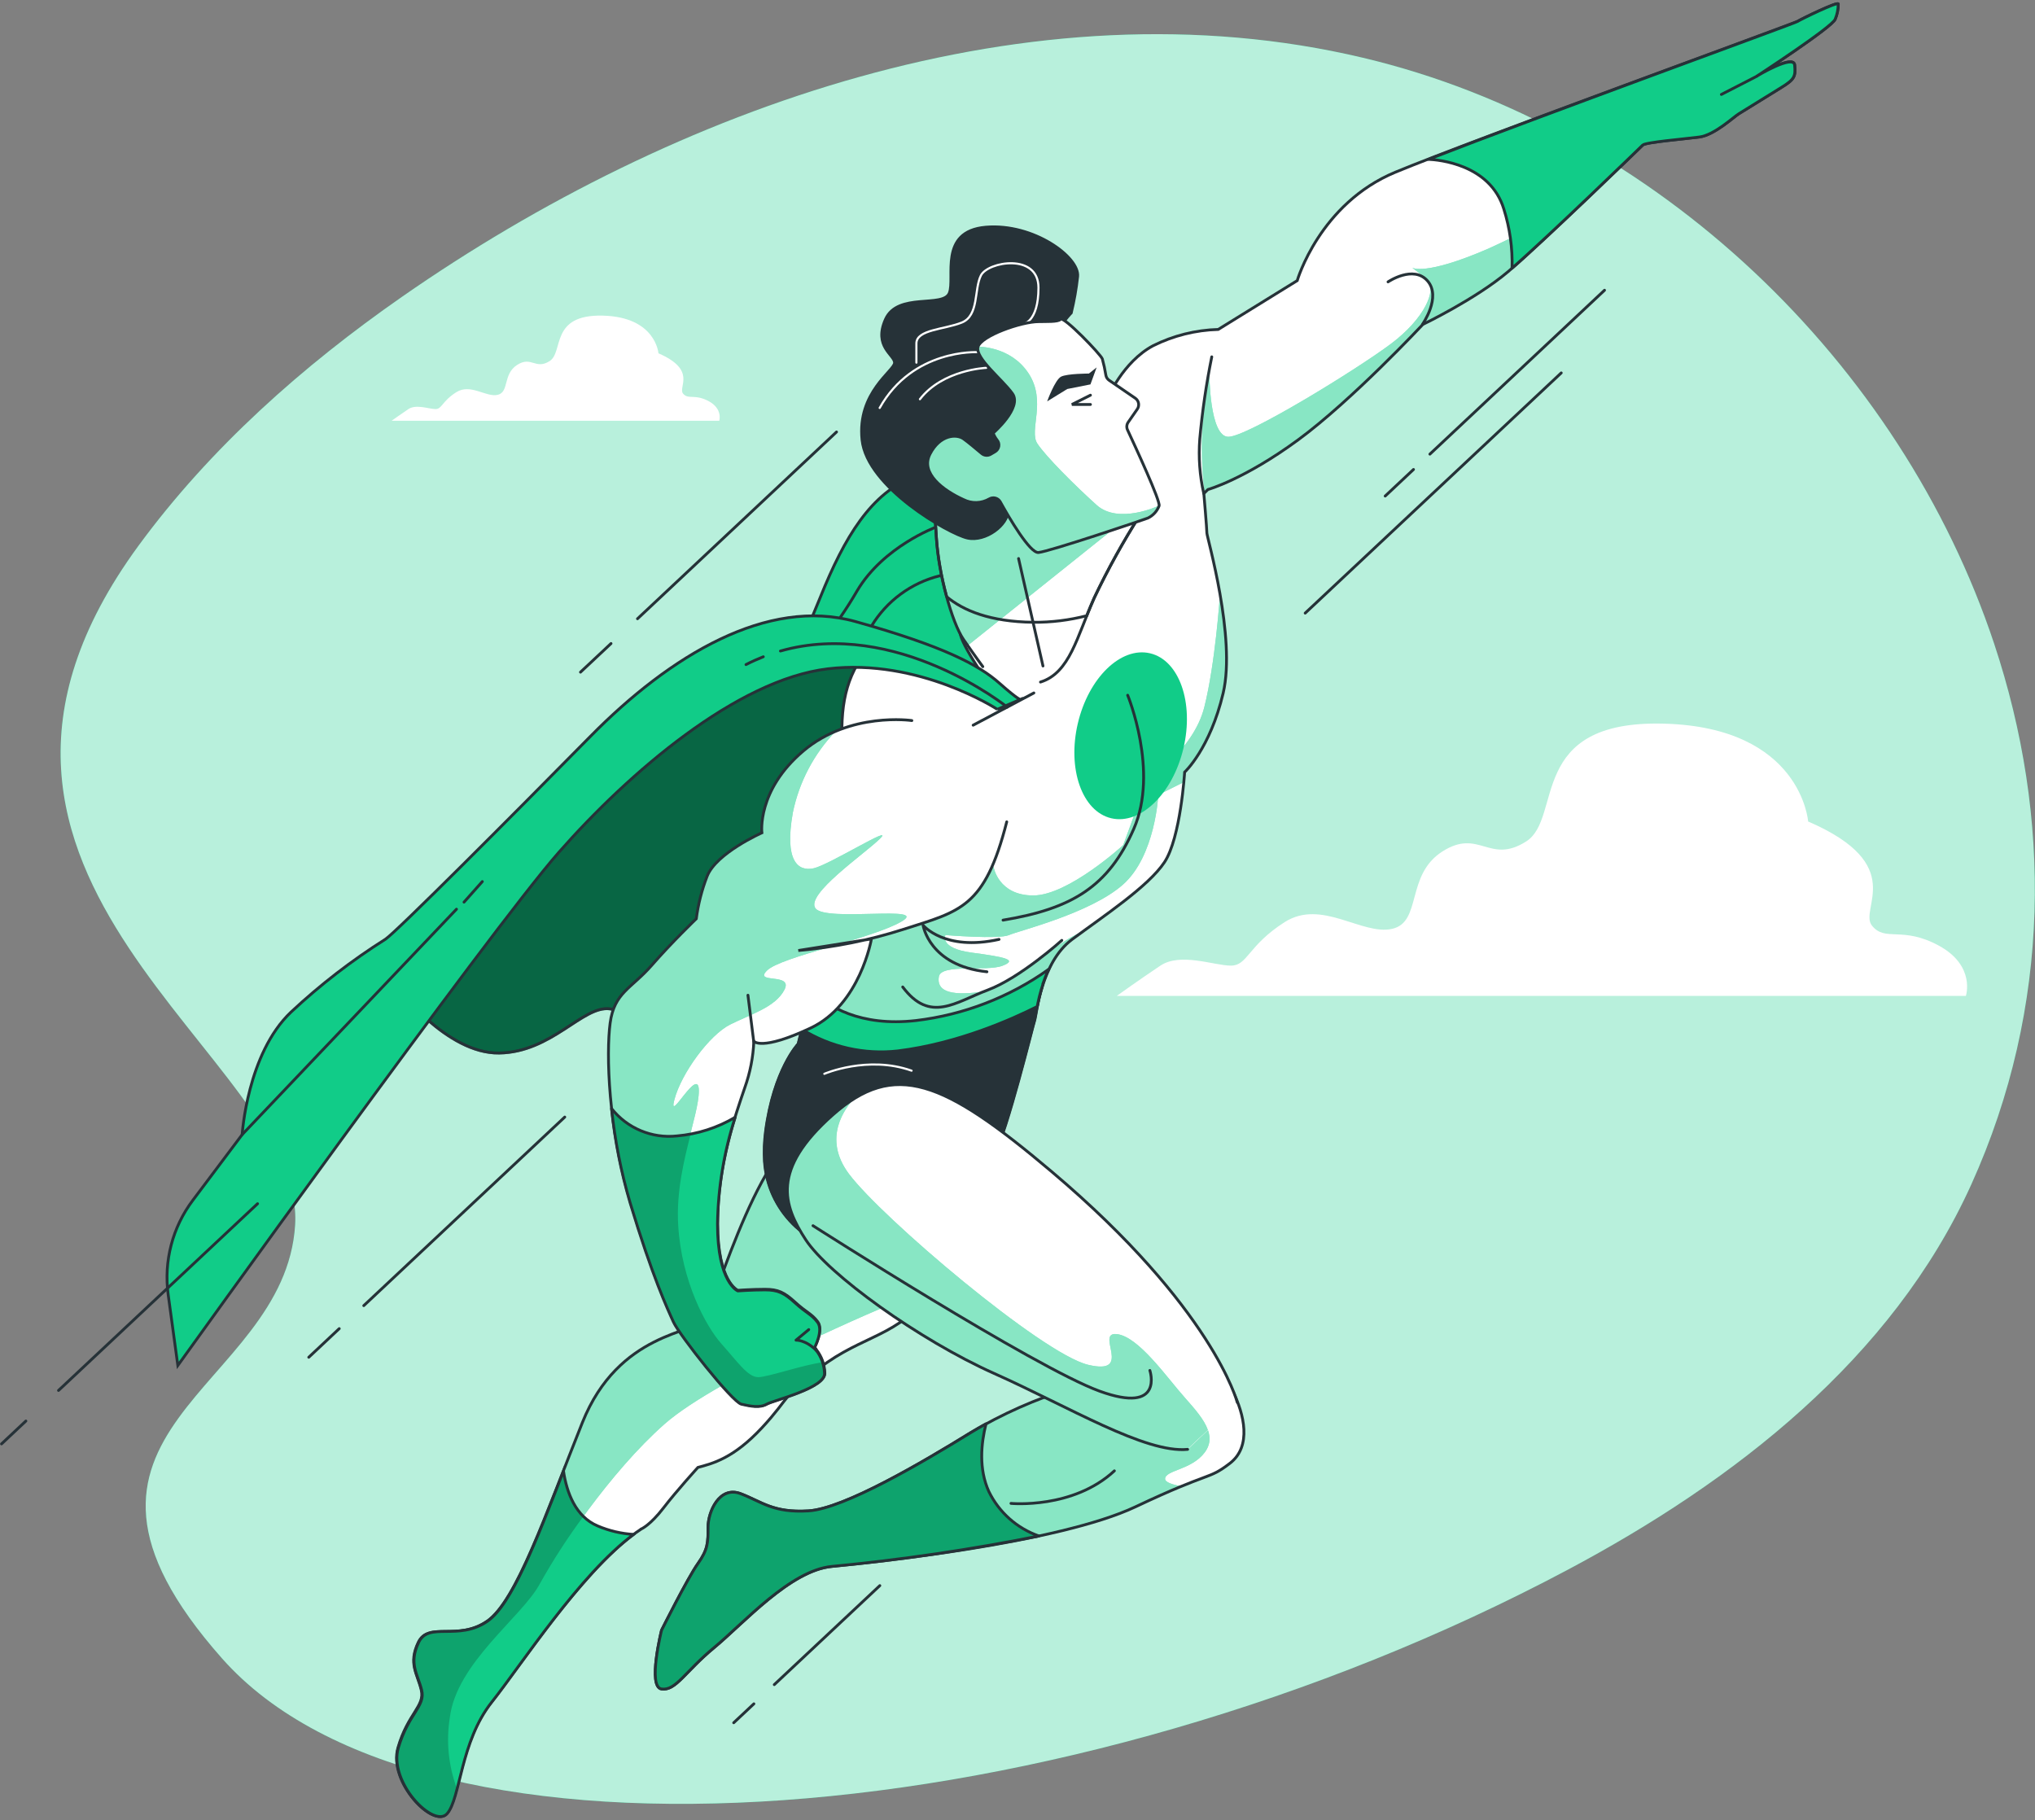 <svg xmlns="http://www.w3.org/2000/svg" width="720" height="644" viewBox="0 0 720 644">
    <rect x="0" y="0" width="720" height="644" fill="#808080" stroke="none"/>
    <g fill="none" fill-rule="evenodd">
        <g fill-rule="nonzero">
            <path fill="#1C8" d="M684.556 215.78C651.562 116.582 565.262 33.136 461.276 8.452 343.765-19.459 217.488 26.01 121.29 92.974c-35.103 24.434-67.847 53.44-93.244 88.056C-58.696 299.4 87.088 362.253 83.425 421.4c-3.664 59.146-97.83 72.074-25.858 153.407 71.972 81.333 299.012 62.834 476.198-31.427 58.505-31.12 114.67-74.398 142.677-136.234 28.524-63.065 28.447-130.202 8.114-191.365z" transform="translate(0 1) translate(21 11)"/>
            <path fill="#FFF" d="M684.556 215.78C651.562 116.582 565.262 33.136 461.276 8.452 343.765-19.459 217.488 26.01 121.29 92.974c-35.103 24.434-67.847 53.44-93.244 88.056C-58.696 299.4 87.088 362.253 83.425 421.4c-3.664 59.146-97.83 72.074-25.858 153.407 71.972 81.333 299.012 62.834 476.198-31.427 58.505-31.12 114.67-74.398 142.677-136.234 28.524-63.065 28.447-130.202 8.114-191.365z" opacity=".7" transform="translate(0 1) translate(21 11)"/>
        </g>
        <g transform="translate(0 1) translate(59)">
            <path fill="#FFF" fill-rule="nonzero" d="M167.888 540.005c-19.714 12.898-41.942 47.313-53.057 61.286-11.114 13.974-11.095 34.05-15.76 39.425-4.664 5.374-20.788-11.113-17.276-23.302 3.513-12.188 9.598-14.683 8.255-20.422-1.344-5.74-4.665-9.328-1.075-16.852 3.59-7.525 13.974-.346 24.378-7.525 10.404-7.178 20.79-38.004 33.689-70.25 12.9-32.246 40.157-31.555 43.382-36.564 3.225-5.01 21.5-70.27 40.158-67.026 18.658 3.244 52.366 36.2 41.636 54.204-10.73 18.004-23.304 17.582-38.392 27.966-15.088 10.384-13.264 12.553-23.304 23.301-10.04 10.749-17.276 12.553-22.593 13.974 0 0-7.525 8.253-12.19 14.338-4.664 6.084-7.85 7.447-7.85 7.447z"/>
            <g fill-rule="nonzero">
                <path fill="#1C8" d="M51.35 161.04c6.201-11.632 24.821-39.579 44.151-56.642 19.33-17.064 80.718-42.688 80.718-42.688l11.94-2.38c1.217-1.57 2.339-3.21 3.36-4.914 10.75-17.908-22.94-50.883-41.579-54.108-18.639-3.224-36.932 61.997-40.157 67.026-3.225 5.029-30.464 4.3-43.383 36.565-12.918 32.265-23.303 63.09-33.688 70.25-10.385 7.16-20.79 0-24.379 7.524-3.59 7.524-.365 11.113 1.075 16.852 1.44 5.74-4.664 8.254-8.254 20.423-3.59 12.169 12.554 28.676 17.276 23.301 1.766-2.73 2.973-5.783 3.551-8.983-2.953-7.967-3.806-16.56-2.476-24.952 2.38-19.328 25.627-35.624 31.846-47.275z" transform="translate(80.622 398.467)"/>
                <path fill="#FFF" d="M51.35 161.04c6.201-11.632 24.821-39.579 44.151-56.642 19.33-17.064 80.718-42.688 80.718-42.688l11.94-2.38c1.217-1.57 2.339-3.21 3.36-4.914 10.75-17.908-22.94-50.883-41.579-54.108-18.639-3.224-36.932 61.997-40.157 67.026-3.225 5.029-30.464 4.3-43.383 36.565-12.918 32.265-23.303 63.09-33.688 70.25-10.385 7.16-20.79 0-24.379 7.524-3.59 7.524-.365 11.113 1.075 16.852 1.44 5.74-4.664 8.254-8.254 20.423-3.59 12.169 12.554 28.676 17.276 23.301 1.766-2.73 2.973-5.783 3.551-8.983-2.953-7.967-3.806-16.56-2.476-24.952 2.38-19.328 25.627-35.624 31.846-47.275z" opacity=".5" transform="translate(80.622 398.467)"/>
            </g>
            <path stroke="#263238" stroke-linecap="round" d="M167.888 540.005c-19.714 12.898-41.942 47.313-53.057 61.286-11.114 13.974-11.095 34.05-15.76 39.425-4.664 5.374-20.788-11.113-17.276-23.302 3.513-12.188 9.598-14.683 8.255-20.422-1.344-5.74-4.665-9.328-1.075-16.852 3.59-7.525 13.974-.346 24.378-7.525 10.404-7.178 20.79-38.004 33.689-70.25 12.9-32.246 40.157-31.555 43.382-36.564 3.225-5.01 21.5-70.27 40.158-67.026 18.658 3.244 52.366 36.2 41.636 54.204-10.73 18.004-23.304 17.582-38.392 27.966-15.088 10.384-13.264 12.553-23.304 23.301-10.04 10.749-17.276 12.553-22.593 13.974 0 0-7.525 8.253-12.19 14.338-4.664 6.084-7.85 7.447-7.85 7.447z"/>
            <path fill="#1C8" fill-rule="nonzero" d="M165.163 541.924c-4.37-.27-8.66-1.283-12.689-2.994-7.87-3.301-10.96-11.843-12.112-19.405-9.905 25.432-18.428 47.217-26.874 53.09-10.404 7.18-20.79 0-24.379 7.525-3.59 7.524-.365 11.113 1.075 16.852 1.44 5.739-4.665 8.253-8.254 20.422-3.59 12.17 12.554 28.676 17.276 23.302 4.722-5.374 4.665-25.451 15.76-39.425 10.577-13.34 31.193-45.26 50.197-59.367z"/>
            <path fill="#000" fill-rule="nonzero" d="M99.072 640.716c.271-.325.515-.671.73-1.037l.172-.287c.211-.384.422-.807.633-1.286 0 0 0-.173.096-.25.173-.422.346-.864.5-1.324.06-.144.11-.292.153-.442.192-.537.365-1.094.537-1.67l.173-.614c.115-.441.25-.902.384-1.382l.173-.69c-2.954-7.968-3.806-16.561-2.476-24.953 2.322-19.405 25.607-35.701 31.826-47.352 4.637-8.292 9.798-16.28 15.453-23.916-4.242-4.145-6.2-10.364-7.064-16.046l-1.69 4.3-.268.73-1.69 4.299-1.593 4.03-.268.672c-.519 1.305-1.037 2.591-1.555 3.839l-.269.672c-.518 1.286-1.037 2.552-1.555 3.838l-1.536 3.609-.287.672c-.5 1.151-.999 2.265-1.498 3.359l-.23.537-1.401 3.033-.154.326c-.5 1.037-.979 2.035-1.459 2.994-.096.211-.211.403-.307.576-.48.96-.96 1.92-1.44 2.783l-.172.327-1.363 2.399-.211.365c-.48.806-.941 1.554-1.421 2.284l-.288.422c-.48.73-.96 1.401-1.42 2.034l-.135.154c-.441.595-.902 1.152-1.343 1.67l-.25.288c-.46.537-.94.998-1.401 1.44l-.269.249c-.456.413-.937.797-1.44 1.152-2.85 1.95-6.157 3.126-9.598 3.416-1.92.192-3.57.192-5.202.211-1.502-.024-3.003.065-4.491.269-2.244.192-4.21 1.578-5.145 3.628-.97 1.89-1.525 3.963-1.632 6.084-.02.687.019 1.374.116 2.054.039.323.096.643.172.96.538 2.552 1.709 4.894 2.419 7.677.161.66.232 1.337.211 2.016-.153 2.572-1.92 4.74-3.839 8.1-1.972 3.218-3.508 6.684-4.569 10.307-.816 3.176-.636 6.527.519 9.597.85 2.395 2.026 4.662 3.493 6.737.48.69.98 1.343 1.498 1.92 4.146 5.143 9.348 7.907 11.67 5.22z" opacity=".2"/>
            <path stroke="#263238" stroke-linecap="round" d="M165.163 541.924c-4.37-.27-8.66-1.283-12.689-2.994-7.87-3.301-10.96-11.843-12.112-19.405-9.905 25.432-18.428 47.217-26.874 53.09-10.404 7.18-20.79 0-24.379 7.525-3.59 7.524-.365 11.113 1.075 16.852 1.44 5.739-4.665 8.253-8.254 20.422-3.59 12.17 12.554 28.676 17.276 23.302 4.722-5.374 4.665-25.451 15.76-39.425 10.577-13.34 31.193-45.26 50.197-59.367z"/>
            <path fill="#1C8" fill-rule="nonzero" d="M81.392 348.218s17.564 23.647 36.204 23.378c18.639-.268 29.503-16.775 39.082-15.643 7.081 1.072 14.021 2.926 20.693 5.528 0 0 66.571-89.194 81.89-104.3 15.318-15.106 24.167-32.4 3.128-37.736-21.038-5.336-64.977 4.127-87.014 23.494-22.037 19.367-91.871 96.43-91.871 96.43l-2.112 8.85z"/>
            <path fill="#000" fill-rule="nonzero" stroke="#263238" stroke-linecap="round" d="M81.392 348.218s17.564 23.647 36.204 23.378c18.639-.268 29.503-16.775 39.082-15.643 7.081 1.072 14.021 2.926 20.693 5.528 0 0 66.571-89.194 81.89-104.3 15.318-15.106 24.167-32.4 3.128-37.736-21.038-5.336-64.977 4.127-87.014 23.494-22.037 19.367-91.871 96.43-91.871 96.43l-2.112 8.85z" opacity=".5"/>
            <path stroke="#263238" stroke-linecap="round" d="M81.392 348.218s17.564 23.647 36.204 23.378c18.639-.268 29.503-16.775 39.082-15.643 7.081 1.072 14.021 2.926 20.693 5.528 0 0 66.571-89.194 81.89-104.3 15.318-15.106 24.167-32.4 3.128-37.736-21.038-5.336-64.977 4.127-87.014 23.494-22.037 19.367-91.871 96.43-91.871 96.43l-2.112 8.85z"/>
            <path fill="#FFF" fill-rule="nonzero" d="M332.857 139.963s5.375-12.899 16.124-18.638c7.168-3.573 15.03-5.538 23.035-5.758l27.95-17.274s7.889-27.256 34.782-38.388C461.641 48.772 575.991 7.217 577.066 6.507c1.075-.71 14.34-7.179 14.34-6.104.014 1.846-.352 3.676-1.076 5.374-1.075 2.88-27.604 20.077-27.604 20.077s12.9-7.888 13.265-3.838c.364 4.05 0 5.01-4.665 7.888-4.664 2.88-13.264 8.235-15.05 9.31-1.785 1.074-8.599 7.523-13.993 8.253-5.394.73-18.985 1.785-20.06 2.86-1.075 1.075-36.222 35.125-47.682 44.818-11.46 9.693-30.118 18.637-30.118 18.637s-25.089 26.872-44.15 40.864c-19.062 13.993-31.904 17.563-31.904 17.563l-1.44 1.42s1.075 12.553 1.075 13.993c0 1.44 10.405 36.91 5.76 56.622-4.646 19.712-13.63 27.966-13.63 27.966s-1.42 23.301-7.16 31.9c-5.74 8.6-21.518 19.002-32.633 27.256-11.114 8.253-12.534 26.526-13.264 28.676-.73 2.15-9.598 38.714-14.34 47.658-4.74 8.945-19.195 13.993-21.594 14.703-1.306.384-14.666 20.653-27.527 19.655-17.202-1.216-30.874-14.927-32.038-32.131-.204-3.542-.075-7.096.384-10.614 2.86-21.882 11.517-30.96 11.517-30.96s18.37-71.767 16.566-90.769c-1.804-19.002-2.15-30.826 3.225-41.574 5.375-10.749 22.94-27.237 50.197-39.08 27.258-11.842 30.464-19.712 30.464-33.32.276-8.653 3.416-16.97 8.926-23.647z"/>
            <g fill-rule="nonzero">
                <path fill="#1C8" d="M147.404 143.995l-.21-.096s-1.556 23.282-5.433 38.81c-3.878 15.528-20.175 25.605-20.175 25.605l-8.542 23.283s-19.407 17.83-31.827 17.83c-12.42 0-14.032-10.076-14.032-10.076-11.69-9.943-37.048-16.795-53.498-12.918C11.114 246.76 3.954 277.51.25 292.75c6.93 3.704 18.044 7.197 34.34 5.585 16.838-1.837 33.283-6.3 48.739-13.225 1.632-6.525 4.799-15.163 11.517-20.134l3.744-2.745c-11.25 4.684-25.53 19.943-36.031 21.344-11.652 1.555-15.53-.768-14.742-5.432.787-4.664 16.93-1.708 22.497-3.839 5.567-2.13.787-3.09-10.865-4.645-11.652-1.554-9.31-6.219-9.31-6.219s18.908 1.574 22.498 0c3.59-1.573 28.793-7.677 40.311-17.85 11.517-10.173 12.516-31.766 12.516-31.766l8.945-4.472c.192-2.13.269-3.455.269-3.455s8.964-8.235 13.629-27.966c2.245-9.559.998-22.687-.903-33.935zM242.155 20.597c-22.42 9.712-26.874 6.717-26.874 6.717 1.943 1.401 3.767 2.961 5.451 4.665 3.244 3.147-.979 13.263-12.938 22.246-11.959 8.982-50.83 32.917-57.549 32.917-6.718 0-6.718-22.4-6.718-22.4-2.829 13.894-3.4 28.153-1.69 42.228l1.095-1.075s12.9-3.59 31.903-17.563c19.004-13.973 44.15-40.864 44.15-40.864s18.64-8.963 30.119-18.637c6.296-5.317 19.714-17.985 30.713-28.503-12.075 7.61-24.659 14.383-37.662 20.269z" transform="translate(225.36 66.41)"/>
                <path fill="#FFF" d="M242.155 20.597c-22.42 9.712-26.874 6.717-26.874 6.717 1.943 1.401 3.767 2.961 5.451 4.665 3.244 3.147-.979 13.263-12.938 22.246-11.959 8.982-50.83 32.917-57.549 32.917-6.718 0-6.718-22.4-6.718-22.4-2.829 13.894-3.4 28.153-1.69 42.228l1.095-1.075s12.9-3.59 31.903-17.563c19.004-13.973 44.15-40.864 44.15-40.864s18.64-8.963 30.119-18.637c6.296-5.317 19.714-17.985 30.713-28.503-12.075 7.61-24.659 14.383-37.662 20.269zM147.404 143.995l-.21-.096s-1.556 23.282-5.433 38.81c-3.878 15.528-20.175 25.605-20.175 25.605l-8.542 23.283s-19.407 17.83-31.827 17.83c-12.42 0-14.032-10.076-14.032-10.076-11.69-9.943-37.048-16.795-53.498-12.918C11.114 246.76 3.954 277.51.25 292.75c6.93 3.704 18.044 7.197 34.34 5.585 16.838-1.837 33.283-6.3 48.739-13.225 1.632-6.525 4.799-15.163 11.517-20.134l3.744-2.745c-11.25 4.684-25.53 19.943-36.031 21.344-11.652 1.555-15.53-.768-14.742-5.432.787-4.664 16.93-1.708 22.497-3.839 5.567-2.13.787-3.09-10.865-4.645-11.652-1.554-9.31-6.219-9.31-6.219s18.908 1.574 22.498 0c3.59-1.573 28.793-7.677 40.311-17.85 11.517-10.173 12.516-31.766 12.516-31.766l8.945-4.472c.192-2.13.269-3.455.269-3.455s8.964-8.235 13.629-27.966c2.245-9.559.998-22.687-.903-33.935z" opacity=".5" transform="translate(225.36 66.41)"/>
            </g>
            <path stroke="#263238" stroke-linecap="round" d="M332.857 139.963s5.375-12.899 16.124-18.638c7.168-3.573 15.03-5.538 23.035-5.758l27.95-17.274s7.889-27.256 34.782-38.388C461.641 48.772 575.991 7.217 577.066 6.507c1.075-.71 14.34-7.179 14.34-6.104.014 1.846-.352 3.676-1.076 5.374-1.075 2.88-27.604 20.077-27.604 20.077s12.9-7.888 13.265-3.838c.364 4.05 0 5.01-4.665 7.888-4.664 2.88-13.264 8.235-15.05 9.31-1.785 1.074-8.599 7.523-13.993 8.253-5.394.73-18.985 1.785-20.06 2.86-1.075 1.075-36.222 35.125-47.682 44.818-11.46 9.693-30.118 18.637-30.118 18.637s-25.089 26.872-44.15 40.864c-19.062 13.993-31.904 17.563-31.904 17.563l-1.44 1.42s1.075 12.553 1.075 13.993c0 1.44 10.405 36.91 5.76 56.622-4.646 19.712-13.63 27.966-13.63 27.966s-1.42 23.301-7.16 31.9c-5.74 8.6-21.518 19.002-32.633 27.256-11.114 8.253-12.534 26.526-13.264 28.676-.73 2.15-9.598 38.714-14.34 47.658-4.74 8.945-19.195 13.993-21.594 14.703-1.306.384-14.666 20.653-27.527 19.655-17.202-1.216-30.874-14.927-32.038-32.131-.204-3.542-.075-7.096.384-10.614 2.86-21.882 11.517-30.96 11.517-30.96s18.37-71.767 16.566-90.769c-1.804-19.002-2.15-30.826 3.225-41.574 5.375-10.749 22.94-27.237 50.197-39.08 27.258-11.842 30.464-19.712 30.464-33.32.276-8.653 3.416-16.97 8.926-23.647z"/>
            <ellipse cx="341.034" cy="259.338" fill="#1C8" fill-rule="nonzero" rx="29.981" ry="19.196" transform="rotate(-76.76 341.034 259.338)"/>
            <path stroke="#263238" stroke-linecap="round" stroke-linejoin="round" d="M294.465 331.385c-19.368 4.3-26.874-5.029-26.874-5.029s2.15 14.338 22.594 16.488"/>
            <path stroke="#263238" stroke-linecap="round" d="M339.979 244.993s11.114 26.871 2.15 47.313c-8.965 20.442-21.884 28.234-46.243 32.265M316.675 331.73s-14.704 13.263-26.183 17.563c-11.48 4.3-20.424 11.843-30.1-1.075"/>
            <path stroke="#263238" stroke-linecap="round" stroke-linejoin="round" d="M432.1 98.734s8.964-6.084 13.974-.345-1.786 15.355-1.786 15.355M369.732 125.26c-1.942 9.596-3.358 19.29-4.242 29.04-.498 6.485-.02 13.007 1.42 19.348"/>
            <path stroke="#263238" stroke-linecap="round" d="M285.309 255.588L306.789 244.186"/>
            <path fill="#1C8" fill-rule="nonzero" stroke="#263238" stroke-linecap="round" stroke-linejoin="round" d="M576.931 6.622c-.96.633-91.775 33.685-130.531 48.753 3.494.153 21.806 1.689 26.663 17.562 2.135 6.769 3.122 13.847 2.918 20.941 12.746-11.075 45.167-42.496 46.204-43.532 1.037-1.037 14.685-2.15 20.06-2.86 5.374-.71 12.189-7.179 13.993-8.253 1.805-1.075 10.385-6.45 15.05-9.31 4.664-2.86 5.029-3.953 4.664-7.888-.364-3.935-13.264 3.839-13.264 3.839s26.529-17.275 27.604-20.077c.723-1.699 1.09-3.528 1.075-5.375-.096-.979-13.36 5.47-14.436 6.2z"/>
            <path fill="#FFF" fill-rule="nonzero" stroke="#263238" stroke-linecap="round" stroke-linejoin="round" d="M562.592 25.97L550.038 32.419"/>
            <path fill="#263238" fill-rule="nonzero" stroke="#263238" stroke-linecap="round" d="M309.534 348.66c-4.012 1.554-9.08 3.646-13.917 5.969-13.432 6.465-27.92 10.457-42.768 11.785-11.671.979-21.595-4.242-27.028-7.927-1.478 6.065-2.438 9.885-2.438 9.885s-8.657 9.079-11.517 30.96c-.46 3.518-.588 7.072-.384 10.614 1.164 17.204 14.836 30.915 32.038 32.13 12.861.999 26.221-19.193 27.527-19.654 2.495-.71 16.95-5.758 21.595-14.702 4.645-8.945 13.629-45.51 14.34-47.66.345-1.036.92-5.815 2.552-11.4z"/>
            <path stroke="#FFF" stroke-linecap="round" stroke-linejoin="round" stroke-width=".75" d="M232.655 378.948s15.357-6.622 30.867-1.114"/>
            <path fill="#1C8" fill-rule="nonzero" stroke="#263238" stroke-linecap="round" d="M265.058 360.1c-19.791 2.226-31.251-5.01-37.068-10.73-1.324 5.758-2.476 10.441-3.32 13.8 10.144 6.314 22.122 9.02 33.995 7.678 21.346-2.63 40.715-11.363 49.295-15.7h0c.077-.449.173-.91.288-1.383h0c.288-1.401.672-2.917 1.133-4.53 0-.096 0-.192.096-.307.153-.499.307-1.017.48-1.535.008-.077.008-.154 0-.23.592-1.775 1.29-3.512 2.092-5.202-13.898 9.885-30.056 16.121-46.991 18.138h0zM204.936 234.167s-3.474 1.766 9.06-6.468c12.536-8.234 8.754 3.685 17.277-17.467 8.523-21.152 17.929-36.91 33.343-42.649 15.414-5.739 60.947 2.514 60.947 2.514l10.75 7.525-14.973 29.02c-7.293-3.589-15.782-3.855-23.285-.728-12.19 5.374-18.658 11.823-17.276 17.562 1.382 5.74 12.9 21.517 12.9 21.517s-54.286-21.325-62.886-16.68c-8.6 4.645-34.802 14.165-36.242 14.895-1.44.729 10.385-9.04 10.385-9.04z"/>
            <path stroke="#263238" stroke-linecap="round" d="M238.356 217.372c1.824-2.668 3.84-5.758 5.893-9.309 9.33-15.758 27.969-22.572 27.969-22.572M273.58 202.708c-10.164 2.492-18.912 8.938-24.301 17.908"/>
            <path fill="#FFF" fill-rule="nonzero" d="M263.618 253.956s-21.864-3.224-38.392 10.749c-16.527 13.973-14.665 28.964-14.665 28.964s-16.144 7.159-19.369 15.355c-1.884 4.842-3.174 9.895-3.839 15.048 0 0-8.6 8.253-15.779 16.488-7.18 8.234-13.264 9.597-14.704 20.441-1.44 10.845-.71 37.275 7.18 63.437 7.889 26.161 13.264 37.64 15.356 42.226 2.092 4.588 20.789 28.312 24.014 29.041 3.225.73 6.45 1.42 8.964 0 2.515-1.42 21.116-5.758 20.444-11.113-.14-2.86-1.143-5.612-2.88-7.89l-.71-1.074s3.225-6.104 1.075-8.964c-2.15-2.86-3.954-3.224-7.89-6.813-3.934-3.59-6.084-4.665-10.749-4.665-4.665 0-9.598.365-9.598.365s-7.179-2.879-7.179-23.666 6.45-38.714 9.598-47.985c1.9-5.302 2.988-10.86 3.225-16.488 0 0 2.514 3.59 20.079-4.664 17.564-8.253 21.518-31.536 21.518-31.536l-25.876 4.108c12.668-1.11 25.172-3.635 37.278-7.524 20.08-6.45 28.679-7.524 36.472-38.005"/>
            <g fill-rule="nonzero">
                <path fill="#1C8" d="M74.04 63.206c-3.685-4.933 17.277-19.194 22.824-24.664 5.548-5.47-17.89 9.251-23.438 10.48-5.547 1.228-10.48-2.476-7.39-19.732C68.266 18.448 73.53 8.463 81.22.5c-4.172 1.731-8.055 4.087-11.518 6.987-16.49 13.973-14.685 29.04-14.685 29.04s-16.143 7.16-19.368 15.355c-1.885 4.842-3.174 9.896-3.84 15.049 0 0-8.6 8.253-15.778 16.487-7.18 8.234-13.265 9.597-14.704 20.442-1.44 10.845-.71 37.275 7.179 63.436 7.89 26.162 13.264 37.64 15.357 42.227 2.092 4.587 20.789 28.311 24.014 29.04 3.224.73 6.45 1.421 8.964 0 2.515-1.42 21.115-5.758 20.443-11.113-.16-1.298-.422-2.582-.787-3.839-6.872.864-19.445 5.26-22.823 5.26-3.686 0-7.39-5.547-12.938-11.728-5.548-6.18-14.186-22.188-15.357-41.92-1.17-19.731 7.39-38.234 7.39-47.486 0-9.251-11.095 12.342-8.638 3.09 2.457-9.251 12.343-22.821 19.734-26.526 7.39-3.704 16.047-6.16 19.195-12.322 3.148-6.161-11.095-1.92-6.161-6.795 4.933-4.875 37.009-11.21 47.49-17.275 10.48-6.065-26.644.23-30.349-4.702z" transform="translate(155.486 257.2)"/>
                <path fill="#FFF" d="M74.04 63.206c-3.685-4.933 17.277-19.194 22.824-24.664 5.548-5.47-17.89 9.251-23.438 10.48-5.547 1.228-10.48-2.476-7.39-19.732C68.266 18.448 73.53 8.463 81.22.5c-4.172 1.731-8.055 4.087-11.518 6.987-16.49 13.973-14.685 29.04-14.685 29.04s-16.143 7.16-19.368 15.355c-1.885 4.842-3.174 9.896-3.84 15.049 0 0-8.6 8.253-15.778 16.487-7.18 8.234-13.265 9.597-14.704 20.442-1.44 10.845-.71 37.275 7.179 63.436 7.89 26.162 13.264 37.64 15.357 42.227 2.092 4.587 20.789 28.311 24.014 29.04 3.224.73 6.45 1.421 8.964 0 2.515-1.42 21.115-5.758 20.443-11.113-.16-1.298-.422-2.582-.787-3.839-6.872.864-19.445 5.26-22.823 5.26-3.686 0-7.39-5.547-12.938-11.728-5.548-6.18-14.186-22.188-15.357-41.92-1.17-19.731 7.39-38.234 7.39-47.486 0-9.251-11.095 12.342-8.638 3.09 2.457-9.251 12.343-22.821 19.734-26.526 7.39-3.704 16.047-6.16 19.195-12.322 3.148-6.161-11.095-1.92-6.161-6.795 4.933-4.875 37.009-11.21 47.49-17.275 10.48-6.065-26.644.23-30.349-4.702z" opacity=".5" transform="translate(155.486 257.2)"/>
            </g>
            <path stroke="#263238" stroke-linecap="round" d="M263.618 253.956s-21.864-3.224-38.392 10.749c-16.527 13.973-14.665 28.964-14.665 28.964s-16.144 7.159-19.369 15.355c-1.884 4.842-3.174 9.895-3.839 15.048 0 0-8.6 8.253-15.779 16.488-7.18 8.234-13.264 9.597-14.704 20.441-1.44 10.845-.71 37.275 7.18 63.437 7.889 26.161 13.264 37.64 15.356 42.226 2.092 4.588 20.789 28.312 24.014 29.041 3.225.73 6.45 1.42 8.964 0 2.515-1.42 21.116-5.758 20.444-11.113-.14-2.86-1.143-5.612-2.88-7.89l-.71-1.074s3.225-6.104 1.075-8.964c-2.15-2.86-3.954-3.224-7.89-6.813-3.934-3.59-6.084-4.665-10.749-4.665-4.665 0-9.598.365-9.598.365s-7.179-2.879-7.179-23.666 6.45-38.714 9.598-47.985c1.9-5.302 2.988-10.86 3.225-16.488 0 0 2.514 3.59 20.079-4.664 17.564-8.253 21.518-31.536 21.518-31.536l-25.876 4.108c12.668-1.11 25.172-3.635 37.278-7.524 20.08-6.45 28.679-7.524 36.472-38.005"/>
            <path stroke="#263238" stroke-linecap="round" stroke-linejoin="round" d="M207.681 367.585L205.627 351.136"/>
            <path fill="#FFF" fill-rule="nonzero" d="M309.131 240.328c10.404-3.224 12.919-16.123 19.004-29.75 4.81-10.117 10.233-19.93 16.24-29.386-10.492.144-20.927-1.558-30.829-5.03-16.144-5.757-35.147-1.784-38.718 2.15-3.57 3.935-3.225-1.074-2.514 11.114.71 12.188 5.374 29.75 9.597 35.854 4.223 6.104 6.815 9.597 6.815 9.597"/>
            <g fill-rule="nonzero">
                <path fill="#1C8" d="M68.337 8.407c-8.97-.36-17.838-2.041-26.317-4.99C25.876-2.342 6.872 1.63 3.302 5.567-.268 9.5.077 4.49.787 16.68c.71 12.188 5.375 29.75 9.598 35.854l1.536 2.15L69.22 8.848l-.883-.441z" transform="translate(271.43 172.746)"/>
                <path fill="#FFF" d="M68.337 8.407c-8.97-.36-17.838-2.041-26.317-4.99C25.876-2.342 6.872 1.63 3.302 5.567-.268 9.5.077 4.49.787 16.68c.71 12.188 5.375 29.75 9.598 35.854l1.536 2.15L69.22 8.848l-.883-.441z" opacity=".5" transform="translate(271.43 172.746)"/>
            </g>
            <path stroke="#263238" stroke-linecap="round" d="M309.131 240.328c10.404-3.224 12.919-16.123 19.004-29.75 4.81-10.117 10.233-19.93 16.24-29.386-10.492.144-20.927-1.558-30.829-5.03-16.144-5.757-35.147-1.784-38.718 2.15-3.57 3.935-3.225-1.074-2.514 11.114.71 12.188 5.374 29.75 9.597 35.854 4.223 6.104 6.815 9.597 6.815 9.597"/>
            <path stroke="#263238" stroke-linecap="round" d="M306.636 219.177c6.364.049 12.707-.732 18.869-2.323.825-2.054 1.69-4.146 2.63-6.276 4.81-10.117 10.233-19.93 16.24-29.386-10.492.144-20.927-1.558-30.829-5.03-16.144-5.757-35.147-1.784-38.718 2.15-3.57 3.935-3.225-1.074-2.514 11.114.526 7.006 1.742 13.943 3.628 20.71 5.797 4.837 15.299 8.887 30.694 9.04z"/>
            <path stroke="#263238" stroke-linecap="round" stroke-linejoin="round" d="M310.014 234.647L301.376 196.624"/>
            <path fill="#263238" fill-rule="nonzero" stroke="#263238" stroke-linecap="round" d="M320.015 109.713c1.034-4.24 1.79-8.541 2.265-12.88.73-6.813-15.644-18.886-32.498-17.446-16.854 1.44-10.75 17.927-12.9 23.301-2.15 5.374-18.293-.365-22.593 9.31-4.3 9.673 3.225 12.552 3.225 15.354 0 2.803-13.265 10.404-11.518 27.256 1.747 16.852 30.829 33.32 37.278 34.76 6.45 1.44 14.34-4.664 14.34-9.597s10.75-6.814 13.629-11.516c2.879-4.703-4.665-20.787-4.32-24.377.346-3.589 11.518-17.908 7.89-21.497-3.628-3.59 5.202-12.668 5.202-12.668z"/>
            <path stroke="#FFF" stroke-linecap="round" stroke-linejoin="round" stroke-width=".75" d="M302.854 113.744s5.567-.614 5.567-12.956c0-12.342-17.89-9.252-20.367-4.319-2.476 4.933-.614 14.185-6.776 16.66-6.162 2.477-16.048 2.457-16.048 7.39v6.795M286.787 123.61s-22.824-1.229-34.552 19.731M289.916 129.157s-15.357.614-23.438 11.094"/>
            <path fill="#FFF" fill-rule="nonzero" d="M316.214 111.978c1.018-1.324 14.282 12.457 14.8 14.012.524 1.894.94 3.817 1.248 5.758.122.733.538 1.385 1.152 1.804l9.271 6.353c1.245.871 1.561 2.58.71 3.84l-3.224 4.644c-.572.805-.66 1.856-.23 2.745 2.59 5.566 11.766 25.336 11.152 26.871-.721 1.886-2.136 3.424-3.954 4.3-1.786.71-34.764 11.823-38.718 12.188-3.033.269-10.328-12.188-13.552-17.985-.79-1.33-2.509-1.768-3.84-.979-2.808 1.622-6.244 1.715-9.137.25-7.179-3.244-15.356-9.328-11.844-16.142 3.513-6.814 9.33-7.16 11.844-5.375 1.67 1.19 4.626 3.686 6.412 5.183.882.766 2.153.89 3.167.307l1.516-.883c.733-.4 1.245-1.11 1.39-1.931.146-.822-.09-1.665-.641-2.292-.574-.729-1.028-1.545-1.344-2.418 0 0 10.385-8.964 6.815-13.973-3.57-5.01-13.264-12.553-12.19-16.488 1.075-3.935 15.357-8.964 21.5-8.964 2.284-.076 6.949.173 7.697-.825z"/>
            <g fill-rule="nonzero">
                <path fill="#1C8" d="M30.37 17.275c3.57 5.01-6.815 13.973-6.815 13.973.316.873.77 1.69 1.344 2.418.551.627.787 1.47.641 2.292-.145.821-.657 1.532-1.39 1.931l-1.516.883c-1.013.582-2.285.46-3.167-.307-1.785-1.497-4.742-3.993-6.412-5.183-2.514-1.785-8.254-1.44-11.843 5.375-3.59 6.814 4.664 12.898 11.843 16.142 2.893 1.465 6.33 1.372 9.138-.25 1.33-.789 3.049-.35 3.839.98 3.225 5.758 10.519 18.253 13.552 17.984 3.954-.365 36.933-11.516 38.718-12.188 1.818-.876 3.233-2.414 3.954-4.3 0 0-14.243 6.738-21.998-.25-7.755-6.986-17.852-17.063-20.962-21.727-3.11-4.664 3.36-14.971-3.11-24.837C29.717.345 18.085.75 18.085.75c-.98 3.954 8.695 11.478 12.285 16.526z" transform="translate(268.74 120.922)"/>
                <path fill="#FFF" d="M30.37 17.275c3.57 5.01-6.815 13.973-6.815 13.973.316.873.77 1.69 1.344 2.418.551.627.787 1.47.641 2.292-.145.821-.657 1.532-1.39 1.931l-1.516.883c-1.013.582-2.285.46-3.167-.307-1.785-1.497-4.742-3.993-6.412-5.183-2.514-1.785-8.254-1.44-11.843 5.375-3.59 6.814 4.664 12.898 11.843 16.142 2.893 1.465 6.33 1.372 9.138-.25 1.33-.789 3.049-.35 3.839.98 3.225 5.758 10.519 18.253 13.552 17.984 3.954-.365 36.933-11.516 38.718-12.188 1.818-.876 3.233-2.414 3.954-4.3 0 0-14.243 6.738-21.998-.25-7.755-6.986-17.852-17.063-20.962-21.727-3.11-4.664 3.36-14.971-3.11-24.837C29.717.345 18.085.75 18.085.75c-.98 3.954 8.695 11.478 12.285 16.526z" opacity=".5" transform="translate(268.74 120.922)"/>
            </g>
            <path stroke="#263238" stroke-linecap="round" d="M316.214 111.978c1.018-1.324 14.282 12.457 14.8 14.012.524 1.894.94 3.817 1.248 5.758.122.733.538 1.385 1.152 1.804l9.271 6.353c1.245.871 1.561 2.58.71 3.84l-3.224 4.644c-.572.805-.66 1.856-.23 2.745 2.59 5.566 11.766 25.336 11.152 26.871-.721 1.886-2.136 3.424-3.954 4.3-1.786.71-34.764 11.823-38.718 12.188-3.033.269-10.328-12.188-13.552-17.985-.79-1.33-2.509-1.768-3.84-.979-2.808 1.622-6.244 1.715-9.137.25-7.179-3.244-15.356-9.328-11.844-16.142 3.513-6.814 9.33-7.16 11.844-5.375 1.67 1.19 4.626 3.686 6.412 5.183.882.766 2.153.89 3.167.307l1.516-.883c.733-.4 1.245-1.11 1.39-1.931.146-.822-.09-1.665-.641-2.292h0c-.574-.729-1.028-1.545-1.344-2.418 0 0 10.385-8.964 6.815-13.973-3.57-5.01-13.264-12.553-12.19-16.488 1.075-3.935 15.357-8.964 21.5-8.964 2.284-.076 6.949.173 7.697-.825z"/>
            <path fill="#263238" fill-rule="nonzero" d="M326.273 131.172s-7.678 0-9.848 1.094c-2.169 1.094-4.933 8.753-4.933 8.753l7.122-4.377 8.196-1.631 2.189-6.008-2.726 2.169z"/>
            <path fill="#FFF" fill-rule="nonzero" stroke="#263238" stroke-linecap="round" d="M326.81 138.83L320.245 142.113 326.81 142.113"/>
            <path fill="#FFF" fill-rule="nonzero" d="M319.9 490.177c-12.417 3.82-24.332 9.11-35.493 15.758-16.816 10.384-44.822 26.891-57.357 27.659-12.535.768-16.49-3.225-24.014-6.084-7.525-2.86-11.517 6.449-11.517 11.823 0 5.374 0 7.889-3.59 12.918-3.59 5.028-12.861 23.57-12.861 23.57s-5.03 20.077 0 20.787c5.029.71 8.235-6.084 18.639-14.683 10.404-8.6 26.874-27.256 41.578-28.676 14.704-1.42 80.315-8.254 107.496-21.114 27.181-12.86 25.454-9.328 33.343-15.355 7.89-6.027 5.01-17.562 1.075-25.451-2.093-4.459-5.156-8.393-8.964-11.517"/>
            <g fill-rule="nonzero">
                <path fill="#1C8" d="M186.22 41.96c-3.224-.576-5.758-1.42-5.758-2.61 0-3.11 9.31-3.11 13.974-9.31 4.665-6.2-.787-12.419-6.987-19.405-2.38-2.668-5.317-6.488-8.485-10.211l-31.75 6.833c-12.416 3.82-24.332 9.11-35.492 15.758-16.893 10.384-44.9 26.89-57.434 27.659-12.535.767-16.49-3.225-24.014-6.085-7.525-2.86-11.517 6.45-11.517 11.824s0 7.888-3.59 12.917S2.306 92.9 2.306 92.9s-5.03 20.077 0 20.788c5.029.71 8.235-6.085 18.639-14.684S47.819 71.75 62.523 70.328c14.704-1.42 80.315-8.253 107.496-21.113 7.218-3.417 12.343-5.662 16.201-7.255z" transform="translate(172.762 482.92)"/>
                <path fill="#FFF" d="M186.22 41.96c-3.224-.576-5.758-1.42-5.758-2.61 0-3.11 9.31-3.11 13.974-9.31 4.665-6.2-.787-12.419-6.987-19.405-2.38-2.668-5.317-6.488-8.485-10.211l-31.75 6.833c-12.416 3.82-24.332 9.11-35.492 15.758-16.893 10.384-44.9 26.89-57.434 27.659-12.535.767-16.49-3.225-24.014-6.085-7.525-2.86-11.517 6.45-11.517 11.824s0 7.888-3.59 12.917S2.306 92.9 2.306 92.9s-5.03 20.077 0 20.788c5.029.71 8.235-6.085 18.639-14.684S47.819 71.75 62.523 70.328c14.704-1.42 80.315-8.253 107.496-21.113 7.218-3.417 12.343-5.662 16.201-7.255z" opacity=".5" transform="translate(172.762 482.92)"/>
            </g>
            <path stroke="#263238" stroke-linecap="round" d="M319.9 490.177c-12.417 3.82-24.332 9.11-35.493 15.758-16.816 10.384-44.822 26.891-57.357 27.659-12.535.768-16.49-3.225-24.014-6.084-7.525-2.86-11.517 6.449-11.517 11.823 0 5.374 0 7.889-3.59 12.918-3.59 5.028-12.861 23.57-12.861 23.57s-5.03 20.077 0 20.787c5.029.71 8.235-6.084 18.639-14.683 10.404-8.6 26.874-27.256 41.578-28.676 14.704-1.42 80.315-8.254 107.496-21.114 27.181-12.86 25.454-9.328 33.343-15.355 7.89-6.027 5.01-17.562 1.075-25.451-2.093-4.459-5.156-8.393-8.964-11.517"/>
            <path fill="#FFF" fill-rule="nonzero" d="M378.754 495.206s-8.542-33.378-65.669-81.651c-38.391-32.477-55.571-39.425-77.435-20.077-21.864 19.347-17.565 31.92-9.598 44.146 7.966 12.226 40.138 35.49 66.667 47.332 26.528 11.843 53.421 28.312 68.471 26.872"/>
            <g fill-rule="nonzero">
                <path fill="#1C8" d="M117.25 84.09c-7.774-.767 6.2 14.76-10.097 10.864C90.856 91.058 34.21 42.977 22.557 27.45 12.96 14.666 21.271 4.013 24.477.577c-2.716 1.701-5.285 3.627-7.678 5.758C-5.065 25.702-.766 38.235 7.2 50.482c7.966 12.245 40.138 35.49 66.667 47.332 26.528 11.843 53.421 28.311 68.47 26.872l7.16-6.718c-1.285-3.647-4.587-7.39-8.138-11.401-6.22-6.949-16.355-21.69-24.11-22.477z" transform="translate(218.832 386.95)"/>
                <path fill="#FFF" d="M117.25 84.09c-7.774-.767 6.2 14.76-10.097 10.864C90.856 91.058 34.21 42.977 22.557 27.45 12.96 14.666 21.271 4.013 24.477.577c-2.716 1.701-5.285 3.627-7.678 5.758C-5.065 25.702-.766 38.235 7.2 50.482c7.966 12.245 40.138 35.49 66.667 47.332 26.528 11.843 53.421 28.311 68.47 26.872l7.16-6.718c-1.285-3.647-4.587-7.39-8.138-11.401-6.22-6.949-16.355-21.69-24.11-22.477z" opacity=".5" transform="translate(218.832 386.95)"/>
            </g>
            <path stroke="#263238" stroke-linecap="round" d="M378.754 495.206s-8.542-33.378-65.669-81.651c-38.391-32.477-55.571-39.425-77.435-20.077-21.864 19.347-17.565 31.92-9.598 44.146 7.966 12.226 40.138 35.49 66.667 47.332 26.528 11.843 53.421 28.312 68.471 26.872"/>
            <path fill="#1C8" fill-rule="nonzero" d="M290.857 526.742c-3.628-8.004-2.745-17.006-.999-23.954-1.823.998-3.647 2.034-5.451 3.147-16.816 10.384-44.822 26.891-57.357 27.659-12.535.768-16.49-3.225-24.014-6.084-7.525-2.86-11.517 6.449-11.517 11.823 0 5.374 0 7.889-3.59 12.918-3.59 5.028-12.861 23.57-12.861 23.57s-5.03 20.077 0 20.787c5.029.71 8.235-6.084 18.639-14.683 10.404-8.6 26.874-27.256 41.578-28.676 24.598-2.336 49.06-5.93 73.29-10.768-7.753-2.702-14.122-8.36-17.718-15.74z"/>
            <path fill="#000" fill-rule="nonzero" d="M290.857 526.742c-3.628-8.004-2.745-17.006-.999-23.954-1.823.998-3.647 2.034-5.451 3.147-16.816 10.384-44.822 26.891-57.357 27.659-12.535.768-16.49-3.225-24.014-6.084-7.525-2.86-11.517 6.449-11.517 11.823 0 5.374 0 7.889-3.59 12.918-3.59 5.028-12.861 23.57-12.861 23.57s-5.03 20.077 0 20.787c5.029.71 8.235-6.084 18.639-14.683 10.404-8.6 26.874-27.256 41.578-28.676 24.598-2.336 49.06-5.93 73.29-10.768-7.753-2.702-14.122-8.36-17.718-15.74z" opacity=".2"/>
            <path stroke="#263238" stroke-linecap="round" stroke-linejoin="round" d="M290.857 526.742c-3.628-8.004-2.745-17.006-.999-23.954-1.823.998-3.647 2.034-5.451 3.147-16.816 10.384-44.822 26.891-57.357 27.659-12.535.768-16.49-3.225-24.014-6.084-7.525-2.86-11.517 6.449-11.517 11.823 0 5.374 0 7.889-3.59 12.918-3.59 5.028-12.861 23.57-12.861 23.57s-5.03 20.077 0 20.787c5.029.71 8.235-6.084 18.639-14.683 10.404-8.6 26.874-27.256 41.578-28.676 24.598-2.336 49.06-5.93 73.29-10.768-7.753-2.702-14.122-8.36-17.718-15.74h0zM228.643 432.691s78.415 50.173 101.411 58.542c22.997 8.368 17.776-7.332 17.776-7.332M298.689 530.945s21.96 2.092 36.587-11.516"/>
            <path fill="#1C8" fill-rule="nonzero" stroke="#263238" stroke-linecap="round" d="M293.87 249.983s-27.795-18.177-59.967-14.338c-32.172 3.839-70.372 36.737-95.134 64.876-24.763 28.138-134.85 181.614-134.85 181.614L.5 457.048c-1.599-11.818 1.525-23.79 8.696-33.32l17.487-23.283s1.747-28.637 17.277-43.34c10.31-9.644 21.514-18.288 33.458-25.816 4.012-2.764 44.15-42.975 72.464-71.728 28.314-28.753 62.674-49.348 93.81-40.634 31.135 8.714 43.612 15.355 50.868 21.766 7.256 6.41 7.506 5.758 7.506 5.758l-8.197 3.532z"/>
            <path stroke="#263238" stroke-linecap="round" d="M105.176 318.199L111.645 310.924M26.684 400.445L102.508 320.694M211.06 231.384c-2.035.806-4.07 1.708-6.124 2.764M297.364 249.196s-39.217-31.536-80.238-19.847"/>
            <path fill="#1C8" fill-rule="nonzero" d="M229.2 475.84s3.225-6.105 1.075-8.964c-2.15-2.86-3.955-3.225-7.89-6.814-3.935-3.59-6.085-4.664-10.75-4.664-4.664 0-9.597.364-9.597.364s-7.18-2.879-7.18-23.666c.19-12.833 2.299-25.565 6.258-37.774-6.283 3.719-13.322 5.976-20.597 6.603-8.87.963-17.612-2.698-23.15-9.693 1.166 11.29 3.363 22.45 6.565 33.34 7.89 26.161 13.264 37.64 15.357 42.227 2.092 4.587 20.789 28.311 24.014 29.04 3.225.73 6.45 1.42 8.964 0 2.515-1.42 21.115-5.758 20.444-11.113-.14-2.86-1.143-5.611-2.88-7.889l-.633-.998z"/>
            <g>
                <path fill="#000" fill-rule="nonzero" d="M75.384 94.014c0-.576-.173-1.094-.269-1.574v-.46c0-.154-.153-.692-.23-.999-.077-.307-.154-.518-.211-.748-6.872.863-19.446 5.259-22.824 5.259-3.686 0-7.39-5.547-12.938-11.728-5.548-6.18-14.186-22.188-15.357-41.92-.748-11.823 2.054-23.186 4.415-32.418-1.535.307-3.11.537-4.798.71-8.87.963-17.613-2.698-23.15-9.693 0 .499.115 1.017.172 1.516.096.883.211 1.766.327 2.687 0 .595.172 1.229.25 1.92.076.69.249 1.65.364 2.495.115.844.21 1.286.307 1.92.096.633.288 1.688.441 2.533l.346 1.92.46 2.61.404 1.92c.192.901.403 1.823.614 2.744.134.614.269 1.228.422 1.823.25 1.037.519 2.073.787 3.09.116.519.25 1.037.384 1.536.423 1.555.864 3.11 1.325 4.645 7.89 26.162 13.264 37.64 15.356 42.227.175.37.374.73.595 1.075.384.652.883 1.44 1.498 2.341 1.017 1.498 2.322 3.283 3.839 5.24l.902 1.171c6.373 8.388 15.126 18.734 17.276 19.194 3.225.71 6.45 1.42 8.965 0 .932-.439 1.894-.81 2.88-1.113l1.477-.48c6.143-1.996 16.509-5.413 15.971-9.443z" opacity=".2" transform="translate(157.405 390.79)"/>
                <path stroke="#263238" stroke-linecap="round" stroke-linejoin="round" d="M69.74 78.659L65.23 82.4s3.34-.23 7.275 3.724" transform="translate(157.405 390.79)"/>
            </g>
            <path stroke="#263238" stroke-linecap="round" stroke-linejoin="round" d="M229.2 475.84s3.225-6.105 1.075-8.964c-2.15-2.86-3.955-3.225-7.89-6.814-3.935-3.59-6.085-4.664-10.75-4.664-4.664 0-9.597.364-9.597.364s-7.18-2.879-7.18-23.666c.19-12.833 2.299-25.565 6.258-37.774-6.283 3.719-13.322 5.976-20.597 6.603-8.87.963-17.612-2.698-23.15-9.693 1.166 11.29 3.363 22.45 6.565 33.34 7.89 26.161 13.264 37.64 15.357 42.227 2.092 4.587 20.789 28.311 24.014 29.04 3.225.73 6.45 1.42 8.964 0 2.515-1.42 21.115-5.758 20.444-11.113-.14-2.86-1.143-5.611-2.88-7.889l-.633-.998z"/>
        </g>
        <g stroke="#263238" stroke-linecap="round" stroke-linejoin="round">
            <path d="M567.693.692L505.904 58.686M500.109 64.115L490.092 73.515M120.028 368.107L109.244 378.237M199.817 293.251L128.702 359.973M266.73 500.862L259.591 507.557M311.287 459.04L273.945 494.071M9.153 400.797L.537 408.893M91.129 323.907L20.705 389.977M216.185 125.696L205.382 135.826M295.974 50.84L225.55 116.929M552.38 29.948L461.788 114.934" transform="translate(0 1) translate(0 101)"/>
        </g>
        <g fill="#FFF" fill-rule="nonzero">
            <path d="M548.04 223.627c-13.067-7.137-18.996-1.192-23.736-7.137-4.74-5.944 13.049-21.43-22.565-36.818 0 0-2.38-33.337-51.06-34.626-48.681-1.29-35.614 33.337-48.681 41.666-13.068 8.33-16.618-4.77-29.685 3.578-13.067 8.349-7.119 25.008-17.807 27.374-10.688 2.366-24.945-10.715-37.993-2.385-13.048 8.329-13.067 15.389-18.996 15.389-5.93 0-17.807-4.752-24.945 0-7.138 4.751-15.447 10.715-15.447 10.715H557.54s3.53-10.619-9.499-17.756zM112.829 30.992c-5.047-2.75-7.33-.462-9.173-2.75-1.842-2.29 5.047-8.273-8.692-14.236 0 0-.92-12.87-19.706-13.33-18.786-.463-13.74 12.868-18.786 16.08-5.046 3.213-6.409-1.923-11.513 1.367s-2.744 9.618-6.87 10.58c-4.125.962-9.593-4.136-14.66-.924-5.065 3.213-5.046 5.964-7.33 5.964-2.283 0-6.869-1.828-9.593 0C3.78 35.57.557 37.879.557 37.879h115.917s1.344-4.136-3.645-6.887z" transform="translate(0 1) translate(138 110)"/>
        </g>
    </g>
</svg>
